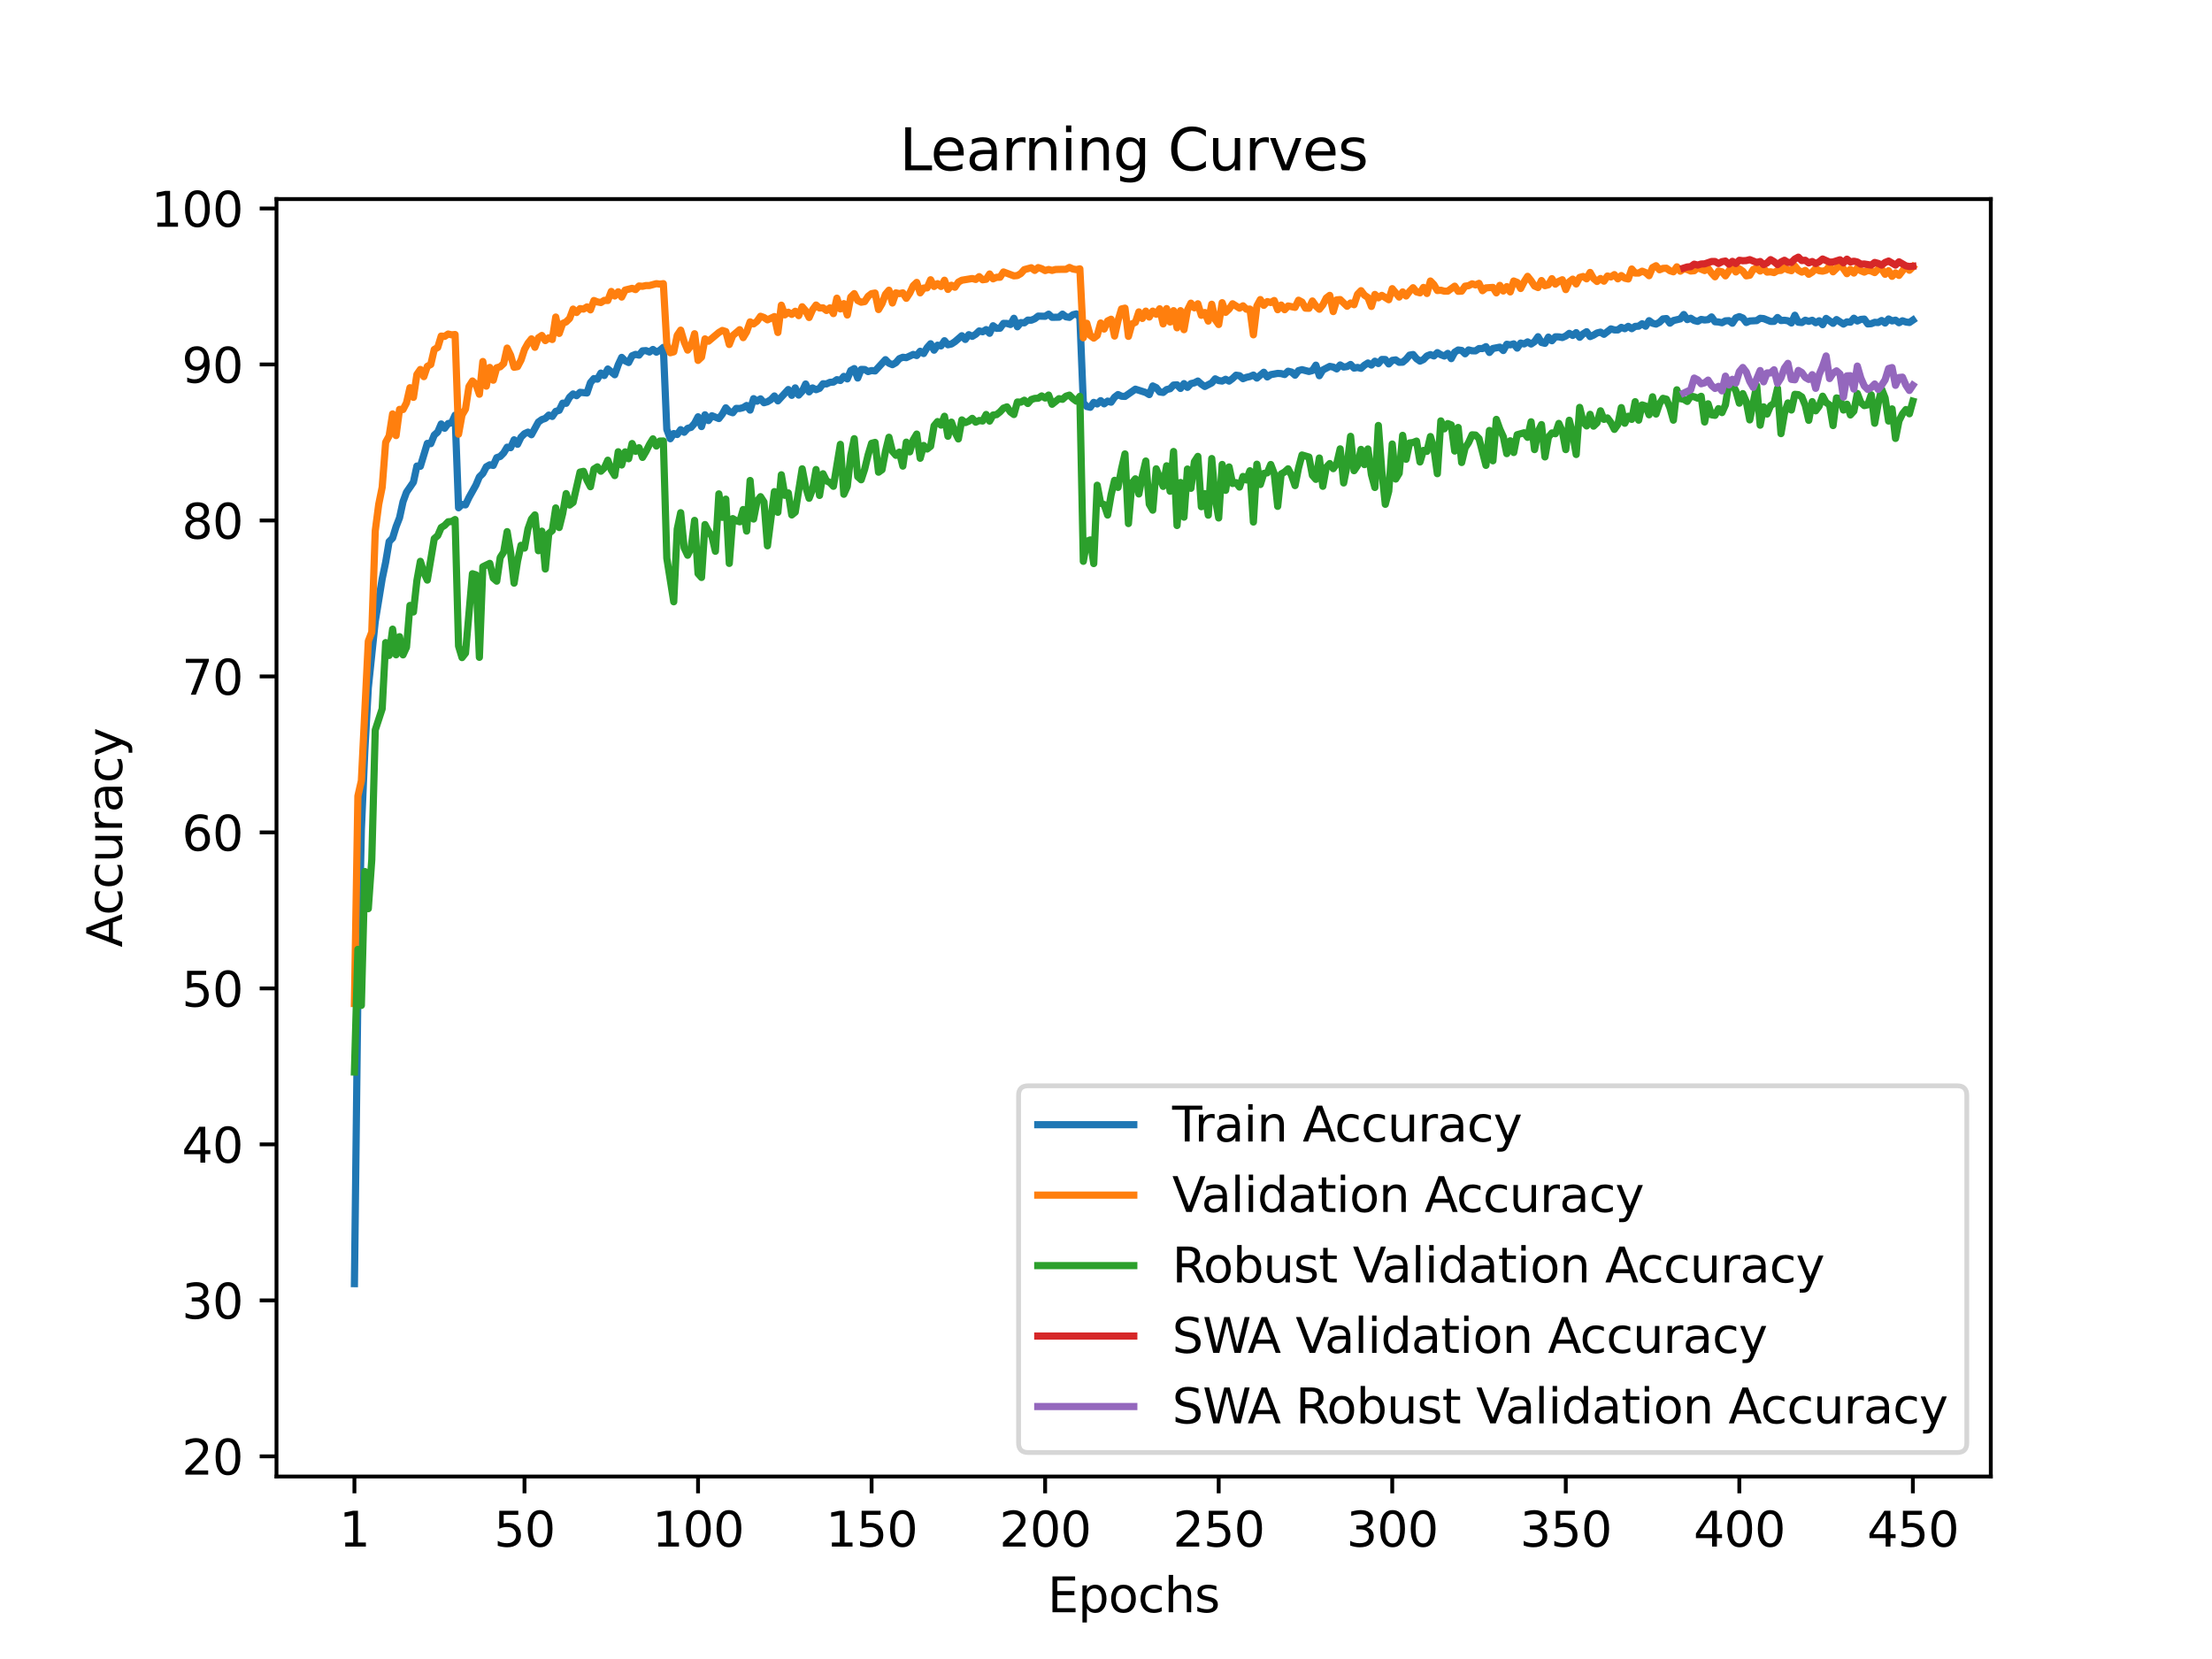 <?xml version="1.0" encoding="utf-8" standalone="no"?>
<!DOCTYPE svg PUBLIC "-//W3C//DTD SVG 1.1//EN"
  "http://www.w3.org/Graphics/SVG/1.1/DTD/svg11.dtd">
<svg xmlns:xlink="http://www.w3.org/1999/xlink" width="460.8pt" height="345.6pt" viewBox="0 0 460.8 345.6" xmlns="http://www.w3.org/2000/svg" version="1.1">
 <defs>
  <style type="text/css">*{stroke-linejoin: round; stroke-linecap: butt}</style>
 </defs>
 <g id="figure_1">
  <g id="patch_1">
   <path d="M 0 345.6 
L 460.8 345.6 
L 460.8 0 
L 0 0 
z
" style="fill: #ffffff"/>
  </g>
  <g id="axes_1">
   <g id="patch_2">
    <path d="M 57.6 307.584 
L 414.72 307.584 
L 414.72 41.472 
L 57.6 41.472 
z
" style="fill: #ffffff"/>
   </g>
   <g id="matplotlib.axis_1">
    <g id="xtick_1">
     <g id="line2d_1">
      <defs>
       <path id="mca24488247" d="M 0 0 
L 0 3.5 
" style="stroke: #000000; stroke-width: 0.8"/>
      </defs>
      <g>
       <use xlink:href="#mca24488247" x="73.833" y="307.584" style="stroke: #000000; stroke-width: 0.8"/>
      </g>
     </g>
     <g id="text_1">
      <!-- 1 -->
      <g transform="translate(70.651 322.182) scale(0.1 -0.1)">
       <defs>
        <path id="DejaVuSans-31" d="M 794 531 
L 1825 531 
L 1825 4091 
L 703 3866 
L 703 4441 
L 1819 4666 
L 2450 4666 
L 2450 531 
L 3481 531 
L 3481 0 
L 794 0 
L 794 531 
z
" transform="scale(0.016)"/>
       </defs>
       <use xlink:href="#DejaVuSans-31"/>
      </g>
     </g>
    </g>
    <g id="xtick_2">
     <g id="line2d_2">
      <g>
       <use xlink:href="#mca24488247" x="109.263" y="307.584" style="stroke: #000000; stroke-width: 0.8"/>
      </g>
     </g>
     <g id="text_2">
      <!-- 50 -->
      <g transform="translate(102.9 322.182) scale(0.1 -0.1)">
       <defs>
        <path id="DejaVuSans-35" d="M 691 4666 
L 3169 4666 
L 3169 4134 
L 1269 4134 
L 1269 2991 
Q 1406 3038 1543 3061 
Q 1681 3084 1819 3084 
Q 2600 3084 3056 2656 
Q 3513 2228 3513 1497 
Q 3513 744 3044 326 
Q 2575 -91 1722 -91 
Q 1428 -91 1123 -41 
Q 819 9 494 109 
L 494 744 
Q 775 591 1075 516 
Q 1375 441 1709 441 
Q 2250 441 2565 725 
Q 2881 1009 2881 1497 
Q 2881 1984 2565 2268 
Q 2250 2553 1709 2553 
Q 1456 2553 1204 2497 
Q 953 2441 691 2322 
L 691 4666 
z
" transform="scale(0.016)"/>
        <path id="DejaVuSans-30" d="M 2034 4250 
Q 1547 4250 1301 3770 
Q 1056 3291 1056 2328 
Q 1056 1369 1301 889 
Q 1547 409 2034 409 
Q 2525 409 2770 889 
Q 3016 1369 3016 2328 
Q 3016 3291 2770 3770 
Q 2525 4250 2034 4250 
z
M 2034 4750 
Q 2819 4750 3233 4129 
Q 3647 3509 3647 2328 
Q 3647 1150 3233 529 
Q 2819 -91 2034 -91 
Q 1250 -91 836 529 
Q 422 1150 422 2328 
Q 422 3509 836 4129 
Q 1250 4750 2034 4750 
z
" transform="scale(0.016)"/>
       </defs>
       <use xlink:href="#DejaVuSans-35"/>
       <use xlink:href="#DejaVuSans-30" x="63.623"/>
      </g>
     </g>
    </g>
    <g id="xtick_3">
     <g id="line2d_3">
      <g>
       <use xlink:href="#mca24488247" x="145.416" y="307.584" style="stroke: #000000; stroke-width: 0.8"/>
      </g>
     </g>
     <g id="text_3">
      <!-- 100 -->
      <g transform="translate(135.872 322.182) scale(0.1 -0.1)">
       <use xlink:href="#DejaVuSans-31"/>
       <use xlink:href="#DejaVuSans-30" x="63.623"/>
       <use xlink:href="#DejaVuSans-30" x="127.246"/>
      </g>
     </g>
    </g>
    <g id="xtick_4">
     <g id="line2d_4">
      <g>
       <use xlink:href="#mca24488247" x="181.569" y="307.584" style="stroke: #000000; stroke-width: 0.8"/>
      </g>
     </g>
     <g id="text_4">
      <!-- 150 -->
      <g transform="translate(172.025 322.182) scale(0.1 -0.1)">
       <use xlink:href="#DejaVuSans-31"/>
       <use xlink:href="#DejaVuSans-35" x="63.623"/>
       <use xlink:href="#DejaVuSans-30" x="127.246"/>
      </g>
     </g>
    </g>
    <g id="xtick_5">
     <g id="line2d_5">
      <g>
       <use xlink:href="#mca24488247" x="217.722" y="307.584" style="stroke: #000000; stroke-width: 0.8"/>
      </g>
     </g>
     <g id="text_5">
      <!-- 200 -->
      <g transform="translate(208.178 322.182) scale(0.1 -0.1)">
       <defs>
        <path id="DejaVuSans-32" d="M 1228 531 
L 3431 531 
L 3431 0 
L 469 0 
L 469 531 
Q 828 903 1448 1529 
Q 2069 2156 2228 2338 
Q 2531 2678 2651 2914 
Q 2772 3150 2772 3378 
Q 2772 3750 2511 3984 
Q 2250 4219 1831 4219 
Q 1534 4219 1204 4116 
Q 875 4013 500 3803 
L 500 4441 
Q 881 4594 1212 4672 
Q 1544 4750 1819 4750 
Q 2544 4750 2975 4387 
Q 3406 4025 3406 3419 
Q 3406 3131 3298 2873 
Q 3191 2616 2906 2266 
Q 2828 2175 2409 1742 
Q 1991 1309 1228 531 
z
" transform="scale(0.016)"/>
       </defs>
       <use xlink:href="#DejaVuSans-32"/>
       <use xlink:href="#DejaVuSans-30" x="63.623"/>
       <use xlink:href="#DejaVuSans-30" x="127.246"/>
      </g>
     </g>
    </g>
    <g id="xtick_6">
     <g id="line2d_6">
      <g>
       <use xlink:href="#mca24488247" x="253.875" y="307.584" style="stroke: #000000; stroke-width: 0.8"/>
      </g>
     </g>
     <g id="text_6">
      <!-- 250 -->
      <g transform="translate(244.331 322.182) scale(0.1 -0.1)">
       <use xlink:href="#DejaVuSans-32"/>
       <use xlink:href="#DejaVuSans-35" x="63.623"/>
       <use xlink:href="#DejaVuSans-30" x="127.246"/>
      </g>
     </g>
    </g>
    <g id="xtick_7">
     <g id="line2d_7">
      <g>
       <use xlink:href="#mca24488247" x="290.028" y="307.584" style="stroke: #000000; stroke-width: 0.8"/>
      </g>
     </g>
     <g id="text_7">
      <!-- 300 -->
      <g transform="translate(280.484 322.182) scale(0.1 -0.1)">
       <defs>
        <path id="DejaVuSans-33" d="M 2597 2516 
Q 3050 2419 3304 2112 
Q 3559 1806 3559 1356 
Q 3559 666 3084 287 
Q 2609 -91 1734 -91 
Q 1441 -91 1130 -33 
Q 819 25 488 141 
L 488 750 
Q 750 597 1062 519 
Q 1375 441 1716 441 
Q 2309 441 2620 675 
Q 2931 909 2931 1356 
Q 2931 1769 2642 2001 
Q 2353 2234 1838 2234 
L 1294 2234 
L 1294 2753 
L 1863 2753 
Q 2328 2753 2575 2939 
Q 2822 3125 2822 3475 
Q 2822 3834 2567 4026 
Q 2313 4219 1838 4219 
Q 1578 4219 1281 4162 
Q 984 4106 628 3988 
L 628 4550 
Q 988 4650 1302 4700 
Q 1616 4750 1894 4750 
Q 2613 4750 3031 4423 
Q 3450 4097 3450 3541 
Q 3450 3153 3228 2886 
Q 3006 2619 2597 2516 
z
" transform="scale(0.016)"/>
       </defs>
       <use xlink:href="#DejaVuSans-33"/>
       <use xlink:href="#DejaVuSans-30" x="63.623"/>
       <use xlink:href="#DejaVuSans-30" x="127.246"/>
      </g>
     </g>
    </g>
    <g id="xtick_8">
     <g id="line2d_8">
      <g>
       <use xlink:href="#mca24488247" x="326.181" y="307.584" style="stroke: #000000; stroke-width: 0.8"/>
      </g>
     </g>
     <g id="text_8">
      <!-- 350 -->
      <g transform="translate(316.637 322.182) scale(0.1 -0.1)">
       <use xlink:href="#DejaVuSans-33"/>
       <use xlink:href="#DejaVuSans-35" x="63.623"/>
       <use xlink:href="#DejaVuSans-30" x="127.246"/>
      </g>
     </g>
    </g>
    <g id="xtick_9">
     <g id="line2d_9">
      <g>
       <use xlink:href="#mca24488247" x="362.334" y="307.584" style="stroke: #000000; stroke-width: 0.8"/>
      </g>
     </g>
     <g id="text_9">
      <!-- 400 -->
      <g transform="translate(352.79 322.182) scale(0.1 -0.1)">
       <defs>
        <path id="DejaVuSans-34" d="M 2419 4116 
L 825 1625 
L 2419 1625 
L 2419 4116 
z
M 2253 4666 
L 3047 4666 
L 3047 1625 
L 3713 1625 
L 3713 1100 
L 3047 1100 
L 3047 0 
L 2419 0 
L 2419 1100 
L 313 1100 
L 313 1709 
L 2253 4666 
z
" transform="scale(0.016)"/>
       </defs>
       <use xlink:href="#DejaVuSans-34"/>
       <use xlink:href="#DejaVuSans-30" x="63.623"/>
       <use xlink:href="#DejaVuSans-30" x="127.246"/>
      </g>
     </g>
    </g>
    <g id="xtick_10">
     <g id="line2d_10">
      <g>
       <use xlink:href="#mca24488247" x="398.487" y="307.584" style="stroke: #000000; stroke-width: 0.8"/>
      </g>
     </g>
     <g id="text_10">
      <!-- 450 -->
      <g transform="translate(388.944 322.182) scale(0.1 -0.1)">
       <use xlink:href="#DejaVuSans-34"/>
       <use xlink:href="#DejaVuSans-35" x="63.623"/>
       <use xlink:href="#DejaVuSans-30" x="127.246"/>
      </g>
     </g>
    </g>
    <g id="text_11">
     <!-- Epochs -->
     <g transform="translate(218.244 335.861) scale(0.1 -0.1)">
      <defs>
       <path id="DejaVuSans-45" d="M 628 4666 
L 3578 4666 
L 3578 4134 
L 1259 4134 
L 1259 2753 
L 3481 2753 
L 3481 2222 
L 1259 2222 
L 1259 531 
L 3634 531 
L 3634 0 
L 628 0 
L 628 4666 
z
" transform="scale(0.016)"/>
       <path id="DejaVuSans-70" d="M 1159 525 
L 1159 -1331 
L 581 -1331 
L 581 3500 
L 1159 3500 
L 1159 2969 
Q 1341 3281 1617 3432 
Q 1894 3584 2278 3584 
Q 2916 3584 3314 3078 
Q 3713 2572 3713 1747 
Q 3713 922 3314 415 
Q 2916 -91 2278 -91 
Q 1894 -91 1617 61 
Q 1341 213 1159 525 
z
M 3116 1747 
Q 3116 2381 2855 2742 
Q 2594 3103 2138 3103 
Q 1681 3103 1420 2742 
Q 1159 2381 1159 1747 
Q 1159 1113 1420 752 
Q 1681 391 2138 391 
Q 2594 391 2855 752 
Q 3116 1113 3116 1747 
z
" transform="scale(0.016)"/>
       <path id="DejaVuSans-6f" d="M 1959 3097 
Q 1497 3097 1228 2736 
Q 959 2375 959 1747 
Q 959 1119 1226 758 
Q 1494 397 1959 397 
Q 2419 397 2687 759 
Q 2956 1122 2956 1747 
Q 2956 2369 2687 2733 
Q 2419 3097 1959 3097 
z
M 1959 3584 
Q 2709 3584 3137 3096 
Q 3566 2609 3566 1747 
Q 3566 888 3137 398 
Q 2709 -91 1959 -91 
Q 1206 -91 779 398 
Q 353 888 353 1747 
Q 353 2609 779 3096 
Q 1206 3584 1959 3584 
z
" transform="scale(0.016)"/>
       <path id="DejaVuSans-63" d="M 3122 3366 
L 3122 2828 
Q 2878 2963 2633 3030 
Q 2388 3097 2138 3097 
Q 1578 3097 1268 2742 
Q 959 2388 959 1747 
Q 959 1106 1268 751 
Q 1578 397 2138 397 
Q 2388 397 2633 464 
Q 2878 531 3122 666 
L 3122 134 
Q 2881 22 2623 -34 
Q 2366 -91 2075 -91 
Q 1284 -91 818 406 
Q 353 903 353 1747 
Q 353 2603 823 3093 
Q 1294 3584 2113 3584 
Q 2378 3584 2631 3529 
Q 2884 3475 3122 3366 
z
" transform="scale(0.016)"/>
       <path id="DejaVuSans-68" d="M 3513 2113 
L 3513 0 
L 2938 0 
L 2938 2094 
Q 2938 2591 2744 2837 
Q 2550 3084 2163 3084 
Q 1697 3084 1428 2787 
Q 1159 2491 1159 1978 
L 1159 0 
L 581 0 
L 581 4863 
L 1159 4863 
L 1159 2956 
Q 1366 3272 1645 3428 
Q 1925 3584 2291 3584 
Q 2894 3584 3203 3211 
Q 3513 2838 3513 2113 
z
" transform="scale(0.016)"/>
       <path id="DejaVuSans-73" d="M 2834 3397 
L 2834 2853 
Q 2591 2978 2328 3040 
Q 2066 3103 1784 3103 
Q 1356 3103 1142 2972 
Q 928 2841 928 2578 
Q 928 2378 1081 2264 
Q 1234 2150 1697 2047 
L 1894 2003 
Q 2506 1872 2764 1633 
Q 3022 1394 3022 966 
Q 3022 478 2636 193 
Q 2250 -91 1575 -91 
Q 1294 -91 989 -36 
Q 684 19 347 128 
L 347 722 
Q 666 556 975 473 
Q 1284 391 1588 391 
Q 1994 391 2212 530 
Q 2431 669 2431 922 
Q 2431 1156 2273 1281 
Q 2116 1406 1581 1522 
L 1381 1569 
Q 847 1681 609 1914 
Q 372 2147 372 2553 
Q 372 3047 722 3315 
Q 1072 3584 1716 3584 
Q 2034 3584 2315 3537 
Q 2597 3491 2834 3397 
z
" transform="scale(0.016)"/>
      </defs>
      <use xlink:href="#DejaVuSans-45"/>
      <use xlink:href="#DejaVuSans-70" x="63.184"/>
      <use xlink:href="#DejaVuSans-6f" x="126.66"/>
      <use xlink:href="#DejaVuSans-63" x="187.842"/>
      <use xlink:href="#DejaVuSans-68" x="242.822"/>
      <use xlink:href="#DejaVuSans-73" x="306.201"/>
     </g>
    </g>
   </g>
   <g id="matplotlib.axis_2">
    <g id="ytick_1">
     <g id="line2d_11">
      <defs>
       <path id="mfeedcc943d" d="M 0 0 
L -3.5 0 
" style="stroke: #000000; stroke-width: 0.8"/>
      </defs>
      <g>
       <use xlink:href="#mfeedcc943d" x="57.6" y="303.384" style="stroke: #000000; stroke-width: 0.8"/>
      </g>
     </g>
     <g id="text_12">
      <!-- 20 -->
      <g transform="translate(37.875 307.183) scale(0.1 -0.1)">
       <use xlink:href="#DejaVuSans-32"/>
       <use xlink:href="#DejaVuSans-30" x="63.623"/>
      </g>
     </g>
    </g>
    <g id="ytick_2">
     <g id="line2d_12">
      <g>
       <use xlink:href="#mfeedcc943d" x="57.6" y="270.89" style="stroke: #000000; stroke-width: 0.8"/>
      </g>
     </g>
     <g id="text_13">
      <!-- 30 -->
      <g transform="translate(37.875 274.689) scale(0.1 -0.1)">
       <use xlink:href="#DejaVuSans-33"/>
       <use xlink:href="#DejaVuSans-30" x="63.623"/>
      </g>
     </g>
    </g>
    <g id="ytick_3">
     <g id="line2d_13">
      <g>
       <use xlink:href="#mfeedcc943d" x="57.6" y="238.396" style="stroke: #000000; stroke-width: 0.8"/>
      </g>
     </g>
     <g id="text_14">
      <!-- 40 -->
      <g transform="translate(37.875 242.195) scale(0.1 -0.1)">
       <use xlink:href="#DejaVuSans-34"/>
       <use xlink:href="#DejaVuSans-30" x="63.623"/>
      </g>
     </g>
    </g>
    <g id="ytick_4">
     <g id="line2d_14">
      <g>
       <use xlink:href="#mfeedcc943d" x="57.6" y="205.901" style="stroke: #000000; stroke-width: 0.8"/>
      </g>
     </g>
     <g id="text_15">
      <!-- 50 -->
      <g transform="translate(37.875 209.7) scale(0.1 -0.1)">
       <use xlink:href="#DejaVuSans-35"/>
       <use xlink:href="#DejaVuSans-30" x="63.623"/>
      </g>
     </g>
    </g>
    <g id="ytick_5">
     <g id="line2d_15">
      <g>
       <use xlink:href="#mfeedcc943d" x="57.6" y="173.407" style="stroke: #000000; stroke-width: 0.8"/>
      </g>
     </g>
     <g id="text_16">
      <!-- 60 -->
      <g transform="translate(37.875 177.206) scale(0.1 -0.1)">
       <defs>
        <path id="DejaVuSans-36" d="M 2113 2584 
Q 1688 2584 1439 2293 
Q 1191 2003 1191 1497 
Q 1191 994 1439 701 
Q 1688 409 2113 409 
Q 2538 409 2786 701 
Q 3034 994 3034 1497 
Q 3034 2003 2786 2293 
Q 2538 2584 2113 2584 
z
M 3366 4563 
L 3366 3988 
Q 3128 4100 2886 4159 
Q 2644 4219 2406 4219 
Q 1781 4219 1451 3797 
Q 1122 3375 1075 2522 
Q 1259 2794 1537 2939 
Q 1816 3084 2150 3084 
Q 2853 3084 3261 2657 
Q 3669 2231 3669 1497 
Q 3669 778 3244 343 
Q 2819 -91 2113 -91 
Q 1303 -91 875 529 
Q 447 1150 447 2328 
Q 447 3434 972 4092 
Q 1497 4750 2381 4750 
Q 2619 4750 2861 4703 
Q 3103 4656 3366 4563 
z
" transform="scale(0.016)"/>
       </defs>
       <use xlink:href="#DejaVuSans-36"/>
       <use xlink:href="#DejaVuSans-30" x="63.623"/>
      </g>
     </g>
    </g>
    <g id="ytick_6">
     <g id="line2d_16">
      <g>
       <use xlink:href="#mfeedcc943d" x="57.6" y="140.913" style="stroke: #000000; stroke-width: 0.8"/>
      </g>
     </g>
     <g id="text_17">
      <!-- 70 -->
      <g transform="translate(37.875 144.712) scale(0.1 -0.1)">
       <defs>
        <path id="DejaVuSans-37" d="M 525 4666 
L 3525 4666 
L 3525 4397 
L 1831 0 
L 1172 0 
L 2766 4134 
L 525 4134 
L 525 4666 
z
" transform="scale(0.016)"/>
       </defs>
       <use xlink:href="#DejaVuSans-37"/>
       <use xlink:href="#DejaVuSans-30" x="63.623"/>
      </g>
     </g>
    </g>
    <g id="ytick_7">
     <g id="line2d_17">
      <g>
       <use xlink:href="#mfeedcc943d" x="57.6" y="108.418" style="stroke: #000000; stroke-width: 0.8"/>
      </g>
     </g>
     <g id="text_18">
      <!-- 80 -->
      <g transform="translate(37.875 112.218) scale(0.1 -0.1)">
       <defs>
        <path id="DejaVuSans-38" d="M 2034 2216 
Q 1584 2216 1326 1975 
Q 1069 1734 1069 1313 
Q 1069 891 1326 650 
Q 1584 409 2034 409 
Q 2484 409 2743 651 
Q 3003 894 3003 1313 
Q 3003 1734 2745 1975 
Q 2488 2216 2034 2216 
z
M 1403 2484 
Q 997 2584 770 2862 
Q 544 3141 544 3541 
Q 544 4100 942 4425 
Q 1341 4750 2034 4750 
Q 2731 4750 3128 4425 
Q 3525 4100 3525 3541 
Q 3525 3141 3298 2862 
Q 3072 2584 2669 2484 
Q 3125 2378 3379 2068 
Q 3634 1759 3634 1313 
Q 3634 634 3220 271 
Q 2806 -91 2034 -91 
Q 1263 -91 848 271 
Q 434 634 434 1313 
Q 434 1759 690 2068 
Q 947 2378 1403 2484 
z
M 1172 3481 
Q 1172 3119 1398 2916 
Q 1625 2713 2034 2713 
Q 2441 2713 2670 2916 
Q 2900 3119 2900 3481 
Q 2900 3844 2670 4047 
Q 2441 4250 2034 4250 
Q 1625 4250 1398 4047 
Q 1172 3844 1172 3481 
z
" transform="scale(0.016)"/>
       </defs>
       <use xlink:href="#DejaVuSans-38"/>
       <use xlink:href="#DejaVuSans-30" x="63.623"/>
      </g>
     </g>
    </g>
    <g id="ytick_8">
     <g id="line2d_18">
      <g>
       <use xlink:href="#mfeedcc943d" x="57.6" y="75.924" style="stroke: #000000; stroke-width: 0.8"/>
      </g>
     </g>
     <g id="text_19">
      <!-- 90 -->
      <g transform="translate(37.875 79.723) scale(0.1 -0.1)">
       <defs>
        <path id="DejaVuSans-39" d="M 703 97 
L 703 672 
Q 941 559 1184 500 
Q 1428 441 1663 441 
Q 2288 441 2617 861 
Q 2947 1281 2994 2138 
Q 2813 1869 2534 1725 
Q 2256 1581 1919 1581 
Q 1219 1581 811 2004 
Q 403 2428 403 3163 
Q 403 3881 828 4315 
Q 1253 4750 1959 4750 
Q 2769 4750 3195 4129 
Q 3622 3509 3622 2328 
Q 3622 1225 3098 567 
Q 2575 -91 1691 -91 
Q 1453 -91 1209 -44 
Q 966 3 703 97 
z
M 1959 2075 
Q 2384 2075 2632 2365 
Q 2881 2656 2881 3163 
Q 2881 3666 2632 3958 
Q 2384 4250 1959 4250 
Q 1534 4250 1286 3958 
Q 1038 3666 1038 3163 
Q 1038 2656 1286 2365 
Q 1534 2075 1959 2075 
z
" transform="scale(0.016)"/>
       </defs>
       <use xlink:href="#DejaVuSans-39"/>
       <use xlink:href="#DejaVuSans-30" x="63.623"/>
      </g>
     </g>
    </g>
    <g id="ytick_9">
     <g id="line2d_19">
      <g>
       <use xlink:href="#mfeedcc943d" x="57.6" y="43.43" style="stroke: #000000; stroke-width: 0.8"/>
      </g>
     </g>
     <g id="text_20">
      <!-- 100 -->
      <g transform="translate(31.512 47.229) scale(0.1 -0.1)">
       <use xlink:href="#DejaVuSans-31"/>
       <use xlink:href="#DejaVuSans-30" x="63.623"/>
       <use xlink:href="#DejaVuSans-30" x="127.246"/>
      </g>
     </g>
    </g>
    <g id="text_21">
     <!-- Accuracy -->
     <g transform="translate(25.433 197.356) rotate(-90) scale(0.1 -0.1)">
      <defs>
       <path id="DejaVuSans-41" d="M 2188 4044 
L 1331 1722 
L 3047 1722 
L 2188 4044 
z
M 1831 4666 
L 2547 4666 
L 4325 0 
L 3669 0 
L 3244 1197 
L 1141 1197 
L 716 0 
L 50 0 
L 1831 4666 
z
" transform="scale(0.016)"/>
       <path id="DejaVuSans-75" d="M 544 1381 
L 544 3500 
L 1119 3500 
L 1119 1403 
Q 1119 906 1312 657 
Q 1506 409 1894 409 
Q 2359 409 2629 706 
Q 2900 1003 2900 1516 
L 2900 3500 
L 3475 3500 
L 3475 0 
L 2900 0 
L 2900 538 
Q 2691 219 2414 64 
Q 2138 -91 1772 -91 
Q 1169 -91 856 284 
Q 544 659 544 1381 
z
M 1991 3584 
L 1991 3584 
z
" transform="scale(0.016)"/>
       <path id="DejaVuSans-72" d="M 2631 2963 
Q 2534 3019 2420 3045 
Q 2306 3072 2169 3072 
Q 1681 3072 1420 2755 
Q 1159 2438 1159 1844 
L 1159 0 
L 581 0 
L 581 3500 
L 1159 3500 
L 1159 2956 
Q 1341 3275 1631 3429 
Q 1922 3584 2338 3584 
Q 2397 3584 2469 3576 
Q 2541 3569 2628 3553 
L 2631 2963 
z
" transform="scale(0.016)"/>
       <path id="DejaVuSans-61" d="M 2194 1759 
Q 1497 1759 1228 1600 
Q 959 1441 959 1056 
Q 959 750 1161 570 
Q 1363 391 1709 391 
Q 2188 391 2477 730 
Q 2766 1069 2766 1631 
L 2766 1759 
L 2194 1759 
z
M 3341 1997 
L 3341 0 
L 2766 0 
L 2766 531 
Q 2569 213 2275 61 
Q 1981 -91 1556 -91 
Q 1019 -91 701 211 
Q 384 513 384 1019 
Q 384 1609 779 1909 
Q 1175 2209 1959 2209 
L 2766 2209 
L 2766 2266 
Q 2766 2663 2505 2880 
Q 2244 3097 1772 3097 
Q 1472 3097 1187 3025 
Q 903 2953 641 2809 
L 641 3341 
Q 956 3463 1253 3523 
Q 1550 3584 1831 3584 
Q 2591 3584 2966 3190 
Q 3341 2797 3341 1997 
z
" transform="scale(0.016)"/>
       <path id="DejaVuSans-79" d="M 2059 -325 
Q 1816 -950 1584 -1140 
Q 1353 -1331 966 -1331 
L 506 -1331 
L 506 -850 
L 844 -850 
Q 1081 -850 1212 -737 
Q 1344 -625 1503 -206 
L 1606 56 
L 191 3500 
L 800 3500 
L 1894 763 
L 2988 3500 
L 3597 3500 
L 2059 -325 
z
" transform="scale(0.016)"/>
      </defs>
      <use xlink:href="#DejaVuSans-41"/>
      <use xlink:href="#DejaVuSans-63" x="66.658"/>
      <use xlink:href="#DejaVuSans-63" x="121.639"/>
      <use xlink:href="#DejaVuSans-75" x="176.619"/>
      <use xlink:href="#DejaVuSans-72" x="239.998"/>
      <use xlink:href="#DejaVuSans-61" x="281.111"/>
      <use xlink:href="#DejaVuSans-63" x="342.391"/>
      <use xlink:href="#DejaVuSans-79" x="397.371"/>
     </g>
    </g>
   </g>
   <g id="line2d_20">
    <path d="M 73.833 267.406 
L 74.556 206.493 
L 75.279 172.842 
L 76.002 156.347 
L 76.725 143.291 
L 78.171 129.455 
L 79.617 120.578 
L 80.34 117.12 
L 81.063 112.825 
L 81.786 112.084 
L 82.509 109.725 
L 83.233 107.859 
L 83.956 104.526 
L 84.679 102.543 
L 86.125 100.438 
L 86.848 97.084 
L 87.571 97.136 
L 89.017 92.366 
L 89.74 92.425 
L 90.463 90.637 
L 91.186 90.001 
L 91.909 88.317 
L 92.632 89.214 
L 93.355 88.233 
L 94.078 88.083 
L 94.802 86.485 
L 95.525 105.78 
L 96.248 105.078 
L 96.971 105.175 
L 97.694 103.642 
L 99.14 101.055 
L 99.863 99.339 
L 100.586 98.631 
L 101.309 97.24 
L 102.032 96.824 
L 102.755 96.954 
L 103.478 95.336 
L 104.201 95.089 
L 104.924 94.355 
L 105.647 93.153 
L 106.37 93.263 
L 107.094 91.619 
L 107.817 92.555 
L 108.54 91.066 
L 109.263 90.345 
L 109.986 90.02 
L 110.709 90.56 
L 112.155 87.921 
L 112.878 87.408 
L 113.601 87.161 
L 114.324 86.472 
L 115.047 86.751 
L 115.77 85.698 
L 116.493 85.477 
L 117.216 83.983 
L 117.939 84.015 
L 118.663 82.741 
L 119.386 82.065 
L 120.109 82.429 
L 120.832 81.728 
L 122.278 81.864 
L 123.001 79.713 
L 123.724 78.862 
L 124.447 78.985 
L 125.17 77.718 
L 125.893 78.225 
L 126.616 76.873 
L 128.062 78.069 
L 128.785 75.996 
L 129.508 74.449 
L 130.232 75.17 
L 130.955 75.521 
L 131.678 74.117 
L 132.401 73.818 
L 133.124 73.981 
L 133.847 73.091 
L 134.57 73.039 
L 135.293 73.338 
L 136.016 72.798 
L 136.739 73.364 
L 137.462 72.974 
L 138.185 72.369 
L 138.908 89.448 
L 139.631 91.398 
L 140.354 90.319 
L 141.077 90.514 
L 141.8 89.507 
L 142.524 90.046 
L 143.247 89.24 
L 143.97 89.026 
L 144.693 88.187 
L 145.416 86.823 
L 146.139 88.863 
L 146.862 86.407 
L 147.585 87.609 
L 148.308 86.608 
L 149.754 87.193 
L 150.477 86.257 
L 151.2 84.957 
L 151.923 85.737 
L 152.646 85.984 
L 153.369 85.074 
L 154.093 85.1 
L 154.816 84.918 
L 155.539 84.47 
L 156.262 85.432 
L 156.985 83.047 
L 157.708 83.573 
L 158.431 83.092 
L 159.154 83.898 
L 159.877 83.69 
L 160.6 83.248 
L 161.323 82.488 
L 162.046 83.508 
L 164.215 81.143 
L 164.938 82.358 
L 165.662 80.805 
L 166.385 82.306 
L 167.108 81.526 
L 167.831 79.992 
L 168.554 81.637 
L 169.277 80.818 
L 170 81.182 
L 170.723 80.902 
L 171.446 79.947 
L 172.169 79.979 
L 172.892 79.641 
L 173.615 79.596 
L 174.338 79.089 
L 175.061 79.264 
L 175.784 78.407 
L 176.507 78.933 
L 177.231 77.185 
L 177.954 76.788 
L 178.677 78.751 
L 179.4 76.957 
L 180.123 76.97 
L 180.846 77.406 
L 181.569 77.191 
L 182.292 77.276 
L 184.461 74.923 
L 185.184 75.664 
L 185.907 75.97 
L 186.63 75.56 
L 187.353 74.722 
L 188.076 74.423 
L 188.799 74.507 
L 190.246 73.831 
L 190.969 74.065 
L 191.692 73.175 
L 192.415 73.643 
L 193.138 72.415 
L 193.861 71.609 
L 194.584 72.948 
L 195.307 71.908 
L 196.03 72.057 
L 196.753 70.978 
L 197.476 71.823 
L 198.199 71.661 
L 198.922 71.186 
L 200.368 69.939 
L 201.092 70.712 
L 201.815 69.718 
L 202.538 70.069 
L 203.261 69.633 
L 203.984 68.944 
L 204.707 69.113 
L 205.43 68.665 
L 206.153 69.432 
L 206.876 67.859 
L 207.599 68.398 
L 208.322 68.372 
L 209.045 67.365 
L 209.768 67.378 
L 210.491 67.599 
L 211.214 66.306 
L 211.937 68.073 
L 212.661 67.196 
L 213.384 67.255 
L 214.107 66.683 
L 214.83 66.709 
L 215.553 66.41 
L 216.276 65.851 
L 217.722 65.89 
L 218.445 65.448 
L 219.168 66.104 
L 220.614 66.072 
L 221.337 65.441 
L 222.06 65.994 
L 222.783 66.111 
L 223.506 65.558 
L 224.229 65.396 
L 224.953 66.091 
L 225.676 83.924 
L 226.399 84.678 
L 227.122 84.847 
L 227.845 83.827 
L 228.568 84.152 
L 229.291 83.463 
L 230.014 84.126 
L 230.737 83.56 
L 231.46 83.788 
L 232.183 82.748 
L 232.906 82.195 
L 233.629 82.54 
L 234.352 82.585 
L 236.522 81.071 
L 238.691 81.767 
L 239.414 82.202 
L 240.137 80.402 
L 240.86 80.746 
L 241.583 81.65 
L 242.306 81.754 
L 243.029 81.156 
L 243.752 80.98 
L 244.475 80.213 
L 245.198 80.168 
L 245.921 80.922 
L 246.644 79.914 
L 247.367 80.694 
L 248.091 79.914 
L 248.814 79.752 
L 249.537 79.381 
L 250.26 80.025 
L 250.983 80.512 
L 252.429 79.765 
L 253.152 78.92 
L 253.875 79.284 
L 254.598 79.381 
L 255.321 79.011 
L 256.044 79.394 
L 256.767 78.849 
L 257.49 78.16 
L 258.213 78.264 
L 258.936 78.888 
L 259.659 78.602 
L 260.383 78.446 
L 261.106 78.134 
L 261.829 78.758 
L 263.275 77.549 
L 263.998 78.524 
L 264.721 78.043 
L 266.167 77.783 
L 266.89 77.828 
L 267.613 78.023 
L 268.336 77.334 
L 269.059 77.51 
L 269.782 78.16 
L 270.505 77.204 
L 271.228 77.009 
L 272.675 77.386 
L 273.398 77.191 
L 274.121 76.067 
L 274.844 78.27 
L 275.567 77.074 
L 277.013 76.327 
L 277.736 76.463 
L 278.459 76.847 
L 279.182 76.028 
L 279.905 76.463 
L 280.628 76.366 
L 281.351 75.924 
L 282.074 76.684 
L 282.797 76.541 
L 283.521 76.73 
L 284.244 76.074 
L 284.967 75.619 
L 285.69 76.048 
L 286.413 75.248 
L 287.136 75.729 
L 287.859 74.884 
L 288.582 74.891 
L 289.305 75.814 
L 290.028 75.073 
L 290.751 74.969 
L 291.474 75.476 
L 292.197 75.45 
L 292.92 74.845 
L 293.643 73.981 
L 294.366 73.851 
L 295.089 74.728 
L 295.813 75.229 
L 296.536 74.897 
L 297.259 74.15 
L 297.982 73.87 
L 298.705 74.15 
L 299.428 73.461 
L 300.151 73.89 
L 300.874 74.169 
L 301.597 73.617 
L 302.32 74.709 
L 303.043 73.364 
L 303.766 72.909 
L 304.489 73.006 
L 305.212 73.701 
L 305.935 72.896 
L 306.658 73.078 
L 307.382 73.091 
L 308.105 72.61 
L 308.828 72.616 
L 309.551 72.213 
L 310.274 73.422 
L 310.997 72.597 
L 312.443 72.317 
L 313.166 73.019 
L 313.889 71.719 
L 314.612 71.843 
L 315.335 71.641 
L 316.058 72.519 
L 316.781 71.466 
L 317.504 71.648 
L 318.227 71.219 
L 318.951 71.667 
L 319.674 71.18 
L 320.397 70.14 
L 321.12 71.342 
L 321.843 71.524 
L 322.566 70.225 
L 323.289 70.985 
L 324.012 70.166 
L 324.735 70.173 
L 325.458 70.316 
L 326.181 69.997 
L 326.904 69.445 
L 327.627 69.88 
L 328.35 69.295 
L 329.073 70.264 
L 329.796 69.549 
L 330.52 69.1 
L 331.243 70.114 
L 331.966 69.809 
L 332.689 69.367 
L 333.412 69.191 
L 334.135 69.64 
L 335.581 68.515 
L 336.304 68.723 
L 337.027 68.73 
L 337.75 68.197 
L 338.473 68.476 
L 339.196 67.982 
L 339.919 68.47 
L 340.642 67.989 
L 341.365 67.95 
L 342.088 67.437 
L 342.812 67.956 
L 343.535 66.806 
L 344.258 67.339 
L 344.981 67.515 
L 345.704 67.138 
L 346.427 66.436 
L 347.15 66.358 
L 347.873 67.32 
L 348.596 66.774 
L 350.042 66.436 
L 350.765 65.519 
L 351.488 66.579 
L 352.211 66.293 
L 352.934 66.767 
L 353.657 66.949 
L 354.381 66.54 
L 355.104 66.657 
L 355.827 66.592 
L 356.55 66.02 
L 357.273 67.027 
L 357.996 67.073 
L 358.719 67.235 
L 359.442 66.839 
L 360.165 66.8 
L 360.888 67.333 
L 361.611 66.221 
L 362.334 65.955 
L 363.057 66.247 
L 363.78 67.183 
L 364.503 66.865 
L 365.95 66.793 
L 366.673 66.306 
L 367.396 66.371 
L 368.842 66.956 
L 369.565 66.949 
L 370.288 66.143 
L 371.011 66.774 
L 371.734 66.715 
L 372.457 66.819 
L 373.18 67.281 
L 373.903 65.669 
L 374.626 67.125 
L 375.349 67.196 
L 376.072 66.709 
L 376.795 66.943 
L 377.518 66.715 
L 378.242 67.229 
L 378.965 66.819 
L 379.688 67.632 
L 380.411 66.332 
L 381.857 67.359 
L 382.58 66.572 
L 384.026 67.508 
L 384.749 67.047 
L 385.472 67.125 
L 386.195 66.293 
L 386.918 66.871 
L 387.641 66.54 
L 388.364 66.475 
L 389.087 67.476 
L 389.811 67.43 
L 390.534 67.144 
L 391.257 67.196 
L 391.98 66.767 
L 392.703 67.294 
L 393.426 66.449 
L 394.149 66.852 
L 394.872 66.696 
L 395.595 67.235 
L 396.318 66.826 
L 397.041 67.079 
L 397.764 67.183 
L 398.487 66.689 
L 398.487 66.689 
" clip-path="url(#p858c19db43)" style="fill: none; stroke: #1f77b4; stroke-width: 1.5; stroke-linecap: square"/>
   </g>
   <g id="line2d_21">
    <path d="M 73.833 209.053 
L 74.556 165.836 
L 75.279 162.651 
L 76.725 133.569 
L 77.448 131.684 
L 78.171 110.595 
L 78.894 105.071 
L 79.617 101.497 
L 80.34 92.139 
L 81.063 90.806 
L 81.786 86.225 
L 82.509 90.741 
L 83.233 85.282 
L 83.956 85.315 
L 84.679 83.918 
L 85.402 80.766 
L 86.125 82.78 
L 86.848 78.004 
L 87.571 76.964 
L 88.294 78.459 
L 89.017 76.314 
L 89.74 75.924 
L 90.463 72.805 
L 91.186 72.382 
L 91.909 70.01 
L 92.632 70.075 
L 93.355 69.588 
L 94.078 69.75 
L 94.802 69.685 
L 95.525 90.449 
L 96.248 86.452 
L 96.971 85.217 
L 97.694 80.506 
L 98.417 79.368 
L 99.14 80.051 
L 99.863 82.13 
L 100.586 75.307 
L 101.309 80.441 
L 102.032 76.541 
L 102.755 79.206 
L 103.478 76.606 
L 104.201 76.411 
L 104.924 75.729 
L 105.647 72.512 
L 106.37 74.007 
L 107.094 76.509 
L 107.817 76.379 
L 108.54 75.014 
L 109.263 72.805 
L 109.986 71.505 
L 110.709 70.595 
L 111.432 72.35 
L 112.155 70.368 
L 112.878 69.88 
L 113.601 70.952 
L 114.324 70.368 
L 115.047 70.725 
L 115.77 66.046 
L 116.493 69.458 
L 117.216 67.378 
L 117.939 67.053 
L 118.663 66.338 
L 119.386 64.389 
L 120.109 65.103 
L 120.832 64.291 
L 121.555 64.389 
L 122.278 63.934 
L 123.001 64.551 
L 123.724 62.601 
L 124.447 62.894 
L 125.17 63.024 
L 125.893 62.569 
L 126.616 62.601 
L 127.339 60.717 
L 128.062 61.659 
L 128.785 60.782 
L 129.508 61.887 
L 130.232 60.424 
L 131.678 60.067 
L 132.401 60.327 
L 133.124 59.579 
L 133.847 59.644 
L 134.57 59.482 
L 135.293 59.482 
L 136.739 59.092 
L 137.462 59.19 
L 138.185 59.092 
L 138.908 71.7 
L 139.631 73.487 
L 140.354 73.292 
L 141.077 69.848 
L 141.8 68.775 
L 142.524 71.212 
L 143.247 72.935 
L 143.97 71.992 
L 144.693 69.523 
L 145.416 75.079 
L 146.139 74.397 
L 146.862 70.595 
L 147.585 71.082 
L 149.754 69.263 
L 150.477 68.84 
L 151.2 69.068 
L 151.923 71.765 
L 152.646 69.913 
L 154.093 68.678 
L 154.816 70.335 
L 155.539 69.133 
L 156.262 67.053 
L 156.985 67.476 
L 157.708 66.923 
L 158.431 65.883 
L 159.154 66.143 
L 159.877 66.631 
L 161.323 65.948 
L 162.046 69.263 
L 162.769 63.576 
L 163.492 65.591 
L 164.215 65.038 
L 164.938 65.493 
L 165.662 64.844 
L 166.385 65.753 
L 167.108 63.901 
L 167.831 64.746 
L 168.554 66.143 
L 169.277 64.519 
L 170 63.544 
L 170.723 64.161 
L 171.446 64.129 
L 172.169 64.681 
L 172.892 64.129 
L 173.615 65.331 
L 174.338 62.114 
L 175.061 64.356 
L 175.784 63.251 
L 176.507 65.623 
L 177.231 61.887 
L 177.954 61.172 
L 178.677 62.601 
L 179.4 62.959 
L 180.123 62.829 
L 180.846 61.724 
L 181.569 61.172 
L 182.292 61.042 
L 183.015 64.486 
L 183.738 63.251 
L 184.461 61.302 
L 185.184 60.457 
L 185.907 63.121 
L 186.63 61.009 
L 187.353 61.172 
L 188.076 61.009 
L 188.799 62.146 
L 189.523 61.042 
L 190.246 59.514 
L 190.969 58.832 
L 191.692 61.009 
L 192.415 60.002 
L 193.138 59.969 
L 193.861 58.28 
L 194.584 59.677 
L 195.307 59.092 
L 196.03 59.677 
L 196.753 58.377 
L 197.476 60.294 
L 198.199 59.417 
L 198.922 59.839 
L 199.645 58.767 
L 200.368 58.377 
L 202.538 58.02 
L 203.261 58.215 
L 203.984 57.63 
L 204.707 58.28 
L 205.43 58.182 
L 206.153 57.077 
L 206.876 58.085 
L 207.599 57.76 
L 208.322 57.76 
L 209.045 56.655 
L 211.214 57.467 
L 211.937 57.402 
L 212.661 56.98 
L 213.384 56.168 
L 214.83 55.778 
L 215.553 56.33 
L 216.276 55.745 
L 216.999 55.973 
L 217.722 56.363 
L 218.445 56.135 
L 219.168 56.33 
L 219.891 56.135 
L 221.337 56.103 
L 222.06 56.103 
L 222.783 55.713 
L 223.506 56.038 
L 224.229 56.168 
L 224.953 56.005 
L 225.676 70.368 
L 226.399 67.346 
L 227.122 69.88 
L 227.845 70.433 
L 228.568 69.88 
L 229.291 67.281 
L 230.014 68.548 
L 230.737 66.858 
L 231.46 66.501 
L 232.183 70.01 
L 232.906 66.793 
L 233.629 64.356 
L 234.352 64.194 
L 235.075 70.075 
L 235.798 67.476 
L 236.522 67.151 
L 237.245 64.973 
L 237.968 66.338 
L 238.691 64.811 
L 239.414 66.046 
L 240.137 64.811 
L 240.86 65.461 
L 241.583 64.324 
L 242.306 67.476 
L 243.029 64.291 
L 243.752 67.086 
L 244.475 64.714 
L 245.198 68.288 
L 245.921 64.714 
L 246.644 68.678 
L 247.367 64.616 
L 248.091 63.154 
L 248.814 64.129 
L 249.537 63.284 
L 250.26 65.688 
L 250.983 65.103 
L 251.706 66.891 
L 252.429 63.381 
L 253.152 66.566 
L 253.875 67.606 
L 254.598 63.056 
L 255.321 65.071 
L 256.044 64.389 
L 256.767 63.284 
L 258.213 64.194 
L 258.936 63.706 
L 259.659 64.421 
L 260.383 64.389 
L 261.106 69.75 
L 261.829 63.739 
L 262.552 62.406 
L 263.275 63.609 
L 263.998 62.829 
L 264.721 63.024 
L 265.444 62.601 
L 266.167 64.519 
L 266.89 63.544 
L 267.613 64.519 
L 268.336 63.739 
L 269.782 64.031 
L 270.505 62.536 
L 271.228 62.926 
L 271.952 64.194 
L 272.675 64.226 
L 273.398 62.699 
L 274.121 63.739 
L 274.844 64.421 
L 275.567 63.511 
L 276.29 62.082 
L 277.013 61.529 
L 277.736 64.909 
L 278.459 62.471 
L 279.182 62.406 
L 280.628 63.804 
L 281.351 63.121 
L 282.074 63.479 
L 282.797 61.302 
L 283.521 60.554 
L 284.244 61.497 
L 284.967 61.984 
L 285.69 63.836 
L 286.413 61.334 
L 287.136 62.049 
L 287.859 61.529 
L 289.305 62.439 
L 290.028 60.132 
L 291.474 61.887 
L 292.197 60.814 
L 292.92 61.659 
L 293.643 60.684 
L 294.366 59.937 
L 295.089 60.814 
L 295.813 61.009 
L 296.536 59.872 
L 297.259 61.139 
L 297.982 58.54 
L 298.705 59.287 
L 299.428 60.522 
L 300.151 60.457 
L 300.874 60.652 
L 301.597 60.652 
L 303.043 59.612 
L 303.766 60.684 
L 304.489 60.652 
L 305.212 59.612 
L 305.935 59.514 
L 306.658 59.125 
L 307.382 59.352 
L 308.105 59.027 
L 308.828 60.554 
L 309.551 59.969 
L 310.997 59.872 
L 311.72 61.009 
L 312.443 59.449 
L 313.166 60.619 
L 313.889 59.709 
L 314.612 60.814 
L 315.335 58.54 
L 316.058 58.832 
L 316.781 60.099 
L 317.504 58.702 
L 318.227 57.565 
L 318.951 58.475 
L 319.674 59.579 
L 320.397 59.904 
L 321.12 58.442 
L 321.843 59.514 
L 322.566 59.319 
L 323.289 58.052 
L 324.012 59.19 
L 324.735 58.605 
L 325.458 58.28 
L 326.181 60.327 
L 326.904 58.702 
L 327.627 58.15 
L 328.35 59.157 
L 329.073 57.792 
L 329.796 57.597 
L 330.52 58.085 
L 331.243 56.752 
L 331.966 58.02 
L 332.689 58.637 
L 333.412 58.02 
L 334.135 58.572 
L 334.858 57.5 
L 335.581 57.695 
L 336.304 57.207 
L 337.027 58.085 
L 337.75 57.402 
L 338.473 57.955 
L 339.196 58.117 
L 339.919 56.038 
L 340.642 56.882 
L 341.365 56.882 
L 342.088 56.492 
L 342.812 56.785 
L 343.535 57.435 
L 344.258 55.745 
L 344.981 55.355 
L 345.704 56.2 
L 346.427 55.908 
L 347.15 55.875 
L 347.873 56.395 
L 348.596 56.622 
L 349.319 55.583 
L 350.042 56.492 
L 350.765 56.005 
L 351.488 56.135 
L 352.211 56.46 
L 352.934 56.395 
L 353.657 55.778 
L 355.104 56.363 
L 355.827 55.875 
L 356.55 56.882 
L 357.273 57.662 
L 357.996 56.46 
L 358.719 56.622 
L 359.442 57.467 
L 360.888 55.355 
L 361.611 56.655 
L 362.334 56.005 
L 363.057 56.492 
L 363.78 57.467 
L 364.503 57.337 
L 365.226 56.135 
L 365.95 55.875 
L 366.673 56.46 
L 367.396 55.94 
L 368.119 56.687 
L 368.842 56.622 
L 369.565 56.785 
L 370.288 56.363 
L 371.011 56.33 
L 371.734 55.81 
L 372.457 56.2 
L 373.18 56.395 
L 373.903 55.42 
L 374.626 56.298 
L 375.349 56.687 
L 376.072 56.33 
L 376.795 57.142 
L 377.518 56.687 
L 378.242 55.94 
L 378.965 56.395 
L 379.688 56.492 
L 380.411 56.298 
L 381.134 55.388 
L 381.857 56.622 
L 383.303 55.193 
L 384.026 55.973 
L 384.749 57.012 
L 385.472 56.103 
L 386.195 56.882 
L 386.918 55.81 
L 387.641 56.395 
L 388.364 56.687 
L 389.087 56.33 
L 389.811 56.46 
L 390.534 56.785 
L 391.257 56.038 
L 391.98 56.038 
L 392.703 57.142 
L 393.426 56.395 
L 394.149 57.565 
L 394.872 56.85 
L 395.595 57.37 
L 397.041 55.485 
L 397.764 56.298 
L 398.487 55.583 
L 398.487 55.583 
" clip-path="url(#p858c19db43)" style="fill: none; stroke: #ff7f0e; stroke-width: 1.5; stroke-linecap: square"/>
   </g>
   <g id="line2d_22">
    <path d="M 73.833 223.314 
L 74.556 197.766 
L 75.279 209.442 
L 76.002 181.553 
L 76.725 189.296 
L 77.448 179.088 
L 78.171 152.073 
L 79.617 147.647 
L 80.34 133.865 
L 81.063 136.543 
L 81.786 131.064 
L 82.509 136.408 
L 83.233 132.632 
L 83.956 136.419 
L 84.679 134.84 
L 85.402 126.122 
L 86.125 127.489 
L 86.848 120.934 
L 87.571 116.934 
L 88.294 119.276 
L 89.017 120.845 
L 90.463 112.206 
L 91.186 111.578 
L 91.909 109.897 
L 92.632 109.449 
L 93.355 108.698 
L 94.078 108.642 
L 94.802 108.228 
L 95.525 134.582 
L 96.248 136.991 
L 96.971 136.061 
L 98.417 119.522 
L 99.14 119.747 
L 99.863 136.935 
L 100.586 118.066 
L 102.032 117.36 
L 102.755 120.441 
L 103.478 121.069 
L 104.201 116.139 
L 104.924 115.007 
L 105.647 110.749 
L 106.37 115.108 
L 107.094 121.483 
L 107.817 116.9 
L 108.54 113.595 
L 109.263 114.178 
L 109.986 110.178 
L 110.709 108.127 
L 111.432 107.264 
L 112.155 114.727 
L 112.878 110.648 
L 113.601 118.536 
L 114.324 111.13 
L 115.047 110.525 
L 115.77 105.808 
L 116.493 109.897 
L 117.216 106.995 
L 117.939 102.827 
L 118.663 105.214 
L 119.386 104.665 
L 120.832 98.345 
L 121.555 98.188 
L 122.278 100.026 
L 123.001 101.393 
L 123.724 97.706 
L 124.447 97.247 
L 125.17 98.166 
L 125.893 97.471 
L 126.616 95.869 
L 127.339 97.897 
L 128.062 99.073 
L 128.785 94.11 
L 129.508 96.866 
L 130.232 94.132 
L 130.955 95.566 
L 131.678 92.395 
L 132.401 94.02 
L 133.124 93.269 
L 133.847 95.286 
L 134.57 94.054 
L 135.293 92.597 
L 136.016 91.42 
L 136.739 92.922 
L 137.462 91.88 
L 138.185 91.869 
L 138.908 116.273 
L 140.354 125.36 
L 141.077 110.222 
L 141.8 106.805 
L 142.524 114.122 
L 143.247 115.668 
L 143.97 114.2 
L 144.693 108.407 
L 145.416 119.489 
L 146.139 120.296 
L 146.862 109.27 
L 147.585 110.671 
L 148.308 111.746 
L 149.031 114.839 
L 149.754 102.883 
L 150.477 107.768 
L 151.2 103.981 
L 151.923 117.371 
L 152.646 108.037 
L 153.369 108.486 
L 154.093 108.698 
L 154.816 106.144 
L 155.539 110.637 
L 156.262 100.093 
L 156.985 108.127 
L 157.708 104.429 
L 158.431 103.466 
L 159.154 104.586 
L 159.877 113.707 
L 161.323 102.413 
L 162.046 106.726 
L 162.769 98.905 
L 163.492 103.186 
L 164.215 102.681 
L 164.938 107.275 
L 165.662 106.682 
L 167.108 97.662 
L 167.831 101.415 
L 168.554 103.802 
L 169.277 101.931 
L 170 97.807 
L 170.723 103.208 
L 171.446 98.692 
L 172.169 100.16 
L 172.892 100.53 
L 173.615 101.303 
L 175.061 92.563 
L 175.784 102.962 
L 176.507 101.337 
L 177.231 94.883 
L 177.954 91.387 
L 178.677 99.298 
L 179.4 99.947 
L 180.123 97.751 
L 180.846 94.748 
L 181.569 92.35 
L 182.292 92.16 
L 183.015 98.368 
L 183.738 97.852 
L 184.461 94.042 
L 185.184 91.084 
L 185.907 94.02 
L 186.63 94.849 
L 187.353 94.177 
L 188.076 97.101 
L 188.799 92.104 
L 189.523 94.132 
L 190.246 91.633 
L 190.969 90.423 
L 191.692 95.465 
L 192.415 92.799 
L 193.138 93.538 
L 193.861 92.967 
L 194.584 88.698 
L 195.307 87.824 
L 196.03 88.563 
L 196.753 86.714 
L 197.476 90.883 
L 198.199 87.936 
L 198.922 89.986 
L 199.645 91.443 
L 200.368 87.476 
L 201.092 88.037 
L 201.815 87.745 
L 202.538 87.151 
L 203.261 87.947 
L 203.984 87.6 
L 204.707 87.7 
L 205.43 86.345 
L 206.153 87.723 
L 206.876 86.457 
L 207.599 86.378 
L 208.322 85.807 
L 209.045 85.022 
L 209.768 84.754 
L 210.491 85.818 
L 211.214 86.356 
L 211.937 83.745 
L 212.661 83.779 
L 213.384 83.375 
L 214.107 84.059 
L 214.83 83.23 
L 215.553 82.994 
L 216.276 82.961 
L 216.999 82.479 
L 217.722 82.916 
L 218.445 82.3 
L 219.168 84.216 
L 220.614 83.05 
L 221.337 83.185 
L 222.06 82.535 
L 222.783 82.311 
L 223.506 83.039 
L 224.229 83.566 
L 224.953 82.569 
L 225.676 116.934 
L 226.399 112.755 
L 227.122 112.475 
L 227.845 117.405 
L 228.568 101.079 
L 229.291 104.844 
L 230.014 105.113 
L 230.737 107.298 
L 231.46 103.118 
L 232.183 100.059 
L 232.906 101.539 
L 233.629 97.695 
L 234.352 94.558 
L 235.075 109.068 
L 235.798 100.631 
L 236.522 99.746 
L 237.245 102.906 
L 237.968 99.107 
L 238.691 96.037 
L 239.414 105.034 
L 240.137 106.278 
L 240.86 97.662 
L 242.306 101.326 
L 243.029 97.034 
L 243.752 102.334 
L 244.475 94.054 
L 245.198 109.472 
L 245.921 100.508 
L 246.644 107.735 
L 247.367 97.706 
L 248.091 101.729 
L 248.814 96.183 
L 249.537 95.073 
L 250.26 105.561 
L 250.983 102.838 
L 251.706 107.32 
L 252.429 95.521 
L 253.152 103.836 
L 253.875 107.903 
L 254.598 96.754 
L 255.321 102.144 
L 256.044 97.269 
L 256.767 100.721 
L 257.49 100.541 
L 258.213 101.471 
L 258.936 99.253 
L 259.659 99.981 
L 260.383 98.065 
L 261.106 108.755 
L 261.829 96.698 
L 262.552 100.933 
L 263.275 98.625 
L 263.998 98.502 
L 264.721 96.765 
L 265.444 98.659 
L 266.167 105.483 
L 266.89 98.737 
L 267.613 98.323 
L 268.336 97.662 
L 269.059 99.04 
L 269.782 101.158 
L 270.505 97.505 
L 271.228 94.782 
L 272.675 95.208 
L 273.398 99.029 
L 274.121 99.858 
L 274.844 95.409 
L 275.567 101.303 
L 276.29 97.337 
L 277.013 96.564 
L 277.736 97.628 
L 278.459 96.608 
L 279.182 93.505 
L 279.905 100.609 
L 280.628 96.933 
L 281.351 90.894 
L 282.074 98.054 
L 282.797 96.989 
L 283.521 93.617 
L 284.244 96.788 
L 284.967 93.527 
L 285.69 98.861 
L 286.413 101.55 
L 287.136 88.63 
L 287.859 98.143 
L 288.582 105.057 
L 289.305 102.323 
L 290.028 92.496 
L 290.751 99.791 
L 291.474 98.603 
L 292.197 90.692 
L 292.92 95.678 
L 293.643 92.272 
L 294.366 92.182 
L 295.089 91.891 
L 295.813 96.239 
L 296.536 93.83 
L 297.259 94.031 
L 297.982 90.939 
L 298.705 93.449 
L 299.428 98.681 
L 300.151 87.678 
L 300.874 89.336 
L 301.597 88.238 
L 302.32 88.518 
L 303.043 93.964 
L 303.766 89.045 
L 304.489 96.351 
L 305.212 93.303 
L 305.935 92.194 
L 306.658 90.58 
L 307.382 90.625 
L 308.105 91.364 
L 309.551 96.945 
L 310.274 89.673 
L 310.997 95.992 
L 311.72 87.364 
L 312.443 89.404 
L 313.166 90.983 
L 313.889 94.502 
L 314.612 91.824 
L 315.335 94.267 
L 316.058 90.558 
L 317.504 90.154 
L 318.227 91.107 
L 318.951 87.869 
L 319.674 93.661 
L 320.397 89.93 
L 321.12 88.451 
L 321.843 95.185 
L 322.566 91.073 
L 323.289 90.188 
L 324.012 90.356 
L 324.735 88.205 
L 325.458 89.863 
L 326.181 93.661 
L 326.904 87.544 
L 327.627 90.39 
L 328.35 94.681 
L 329.073 84.866 
L 329.796 87.891 
L 330.52 88.731 
L 331.243 86.311 
L 331.966 88.776 
L 332.689 88.093 
L 333.412 85.583 
L 334.135 87.364 
L 334.858 87.062 
L 335.581 88.025 
L 336.304 89.448 
L 337.027 88.429 
L 337.75 84.91 
L 338.473 88.171 
L 339.196 86.703 
L 339.919 87.364 
L 340.642 83.678 
L 341.365 87.532 
L 342.088 84.35 
L 342.812 84.585 
L 343.535 86.412 
L 344.258 82.658 
L 344.981 86.255 
L 345.704 84.115 
L 346.427 82.983 
L 347.15 83.162 
L 347.873 84.944 
L 348.596 87.532 
L 349.319 81.202 
L 350.042 83.05 
L 350.765 83.185 
L 351.488 83.622 
L 352.211 82.524 
L 352.934 82.658 
L 353.657 82.95 
L 354.381 82.557 
L 355.104 87.913 
L 355.827 84.115 
L 356.55 86.412 
L 357.273 86.524 
L 357.996 85.123 
L 358.719 85.952 
L 359.442 84.328 
L 360.165 79.734 
L 360.888 80.126 
L 361.611 81.426 
L 362.334 83.992 
L 363.057 81.997 
L 363.78 83.689 
L 364.503 87.476 
L 365.95 80.328 
L 366.673 88.574 
L 367.396 84.754 
L 368.119 86.255 
L 368.842 84.518 
L 369.565 84.003 
L 370.288 80.91 
L 371.011 90.334 
L 371.734 86.087 
L 372.457 83.936 
L 373.18 85.415 
L 373.903 82.143 
L 374.626 82.21 
L 375.349 82.681 
L 376.072 84.44 
L 376.795 87.566 
L 377.518 83.667 
L 378.242 85.583 
L 378.965 84.608 
L 379.688 82.535 
L 380.411 83.857 
L 381.134 84.35 
L 381.857 88.653 
L 382.58 82.894 
L 383.303 83.073 
L 384.026 85.415 
L 384.749 84.205 
L 385.472 86.445 
L 386.195 85.65 
L 386.918 81.964 
L 387.641 83.846 
L 388.364 84.496 
L 389.087 84.328 
L 389.811 82.232 
L 390.534 88.171 
L 391.257 84.081 
L 391.98 81.056 
L 392.703 82.894 
L 393.426 87.712 
L 394.149 85.179 
L 394.872 91.331 
L 395.595 87.678 
L 396.318 86.221 
L 397.041 85.314 
L 397.764 86.199 
L 398.487 83.577 
L 398.487 83.577 
" clip-path="url(#p858c19db43)" style="fill: none; stroke: #2ca02c; stroke-width: 1.5; stroke-linecap: square"/>
   </g>
   <g id="line2d_23">
    <path d="M 350.765 55.843 
L 351.488 55.615 
L 352.211 55.55 
L 352.934 55.03 
L 353.657 55.225 
L 354.381 54.998 
L 355.104 54.965 
L 356.55 54.478 
L 357.273 54.478 
L 357.996 54.9 
L 358.719 54.51 
L 359.442 54.38 
L 360.165 55.03 
L 360.888 54.445 
L 361.611 54.9 
L 362.334 54.218 
L 363.057 54.315 
L 363.78 54.283 
L 364.503 54.088 
L 365.95 54.673 
L 366.673 54.478 
L 367.396 55.128 
L 368.119 54.77 
L 368.842 54.088 
L 369.565 54.51 
L 370.288 55.128 
L 371.011 54.575 
L 371.734 54.218 
L 372.457 54.673 
L 373.18 54.673 
L 373.903 53.958 
L 374.626 53.568 
L 375.349 54.283 
L 376.072 54.218 
L 376.795 54.77 
L 377.518 54.478 
L 378.242 54.9 
L 378.965 54.543 
L 379.688 53.958 
L 381.134 54.608 
L 381.857 54.575 
L 383.303 54.12 
L 384.026 54.77 
L 384.749 53.99 
L 385.472 54.575 
L 386.195 54.413 
L 386.918 54.575 
L 387.641 55.03 
L 388.364 54.998 
L 389.811 55.225 
L 390.534 54.673 
L 391.257 54.868 
L 391.98 55.225 
L 392.703 54.673 
L 393.426 54.38 
L 394.872 55.225 
L 395.595 54.543 
L 397.041 55.388 
L 397.764 55.518 
L 398.487 55.453 
L 398.487 55.453 
" clip-path="url(#p858c19db43)" style="fill: none; stroke: #d62728; stroke-width: 1.5; stroke-linecap: square"/>
   </g>
   <g id="line2d_24">
    <path d="M 350.765 81.885 
L 352.211 81.202 
L 352.934 78.759 
L 353.657 79.129 
L 354.381 79.947 
L 355.104 79.745 
L 355.827 79.185 
L 356.55 80.305 
L 357.273 80.921 
L 357.996 80.484 
L 358.719 81.426 
L 359.442 78.356 
L 360.165 80.193 
L 360.888 79.017 
L 361.611 79.801 
L 362.334 77.414 
L 363.057 76.552 
L 363.78 77.493 
L 364.503 79.442 
L 365.226 80.697 
L 366.673 77.19 
L 367.396 79.543 
L 368.119 77.683 
L 368.842 77.694 
L 369.565 77.033 
L 370.288 79.857 
L 371.011 78.714 
L 371.734 76.675 
L 372.457 75.689 
L 373.18 79.028 
L 373.903 79.117 
L 374.626 77.168 
L 375.349 77.594 
L 376.072 78.624 
L 376.795 79.039 
L 377.518 78.053 
L 378.242 80.899 
L 378.965 78.031 
L 379.688 76.294 
L 380.411 74.154 
L 381.134 78.86 
L 381.857 77.762 
L 382.58 77.257 
L 383.303 77.907 
L 384.026 82.725 
L 384.749 78.3 
L 385.472 78.266 
L 386.195 81.056 
L 386.918 76.26 
L 387.641 78.748 
L 388.364 80.406 
L 389.087 81.123 
L 389.811 80.731 
L 390.534 79.991 
L 391.257 81.123 
L 391.98 80.238 
L 392.703 79.129 
L 393.426 76.776 
L 394.149 76.574 
L 394.872 80.272 
L 395.595 78.647 
L 396.318 78.568 
L 397.041 80.238 
L 397.764 81.336 
L 398.487 80.26 
L 398.487 80.26 
" clip-path="url(#p858c19db43)" style="fill: none; stroke: #9467bd; stroke-width: 1.5; stroke-linecap: square"/>
   </g>
   <g id="patch_3">
    <path d="M 57.6 307.584 
L 57.6 41.472 
" style="fill: none; stroke: #000000; stroke-width: 0.8; stroke-linejoin: miter; stroke-linecap: square"/>
   </g>
   <g id="patch_4">
    <path d="M 414.72 307.584 
L 414.72 41.472 
" style="fill: none; stroke: #000000; stroke-width: 0.8; stroke-linejoin: miter; stroke-linecap: square"/>
   </g>
   <g id="patch_5">
    <path d="M 57.6 307.584 
L 414.72 307.584 
" style="fill: none; stroke: #000000; stroke-width: 0.8; stroke-linejoin: miter; stroke-linecap: square"/>
   </g>
   <g id="patch_6">
    <path d="M 57.6 41.472 
L 414.72 41.472 
" style="fill: none; stroke: #000000; stroke-width: 0.8; stroke-linejoin: miter; stroke-linecap: square"/>
   </g>
   <g id="text_22">
    <!-- Learning Curves -->
    <g transform="translate(187.376 35.472) scale(0.12 -0.12)">
     <defs>
      <path id="DejaVuSans-4c" d="M 628 4666 
L 1259 4666 
L 1259 531 
L 3531 531 
L 3531 0 
L 628 0 
L 628 4666 
z
" transform="scale(0.016)"/>
      <path id="DejaVuSans-65" d="M 3597 1894 
L 3597 1613 
L 953 1613 
Q 991 1019 1311 708 
Q 1631 397 2203 397 
Q 2534 397 2845 478 
Q 3156 559 3463 722 
L 3463 178 
Q 3153 47 2828 -22 
Q 2503 -91 2169 -91 
Q 1331 -91 842 396 
Q 353 884 353 1716 
Q 353 2575 817 3079 
Q 1281 3584 2069 3584 
Q 2775 3584 3186 3129 
Q 3597 2675 3597 1894 
z
M 3022 2063 
Q 3016 2534 2758 2815 
Q 2500 3097 2075 3097 
Q 1594 3097 1305 2825 
Q 1016 2553 972 2059 
L 3022 2063 
z
" transform="scale(0.016)"/>
      <path id="DejaVuSans-6e" d="M 3513 2113 
L 3513 0 
L 2938 0 
L 2938 2094 
Q 2938 2591 2744 2837 
Q 2550 3084 2163 3084 
Q 1697 3084 1428 2787 
Q 1159 2491 1159 1978 
L 1159 0 
L 581 0 
L 581 3500 
L 1159 3500 
L 1159 2956 
Q 1366 3272 1645 3428 
Q 1925 3584 2291 3584 
Q 2894 3584 3203 3211 
Q 3513 2838 3513 2113 
z
" transform="scale(0.016)"/>
      <path id="DejaVuSans-69" d="M 603 3500 
L 1178 3500 
L 1178 0 
L 603 0 
L 603 3500 
z
M 603 4863 
L 1178 4863 
L 1178 4134 
L 603 4134 
L 603 4863 
z
" transform="scale(0.016)"/>
      <path id="DejaVuSans-67" d="M 2906 1791 
Q 2906 2416 2648 2759 
Q 2391 3103 1925 3103 
Q 1463 3103 1205 2759 
Q 947 2416 947 1791 
Q 947 1169 1205 825 
Q 1463 481 1925 481 
Q 2391 481 2648 825 
Q 2906 1169 2906 1791 
z
M 3481 434 
Q 3481 -459 3084 -895 
Q 2688 -1331 1869 -1331 
Q 1566 -1331 1297 -1286 
Q 1028 -1241 775 -1147 
L 775 -588 
Q 1028 -725 1275 -790 
Q 1522 -856 1778 -856 
Q 2344 -856 2625 -561 
Q 2906 -266 2906 331 
L 2906 616 
Q 2728 306 2450 153 
Q 2172 0 1784 0 
Q 1141 0 747 490 
Q 353 981 353 1791 
Q 353 2603 747 3093 
Q 1141 3584 1784 3584 
Q 2172 3584 2450 3431 
Q 2728 3278 2906 2969 
L 2906 3500 
L 3481 3500 
L 3481 434 
z
" transform="scale(0.016)"/>
      <path id="DejaVuSans-20" transform="scale(0.016)"/>
      <path id="DejaVuSans-43" d="M 4122 4306 
L 4122 3641 
Q 3803 3938 3442 4084 
Q 3081 4231 2675 4231 
Q 1875 4231 1450 3742 
Q 1025 3253 1025 2328 
Q 1025 1406 1450 917 
Q 1875 428 2675 428 
Q 3081 428 3442 575 
Q 3803 722 4122 1019 
L 4122 359 
Q 3791 134 3420 21 
Q 3050 -91 2638 -91 
Q 1578 -91 968 557 
Q 359 1206 359 2328 
Q 359 3453 968 4101 
Q 1578 4750 2638 4750 
Q 3056 4750 3426 4639 
Q 3797 4528 4122 4306 
z
" transform="scale(0.016)"/>
      <path id="DejaVuSans-76" d="M 191 3500 
L 800 3500 
L 1894 563 
L 2988 3500 
L 3597 3500 
L 2284 0 
L 1503 0 
L 191 3500 
z
" transform="scale(0.016)"/>
     </defs>
     <use xlink:href="#DejaVuSans-4c"/>
     <use xlink:href="#DejaVuSans-65" x="53.963"/>
     <use xlink:href="#DejaVuSans-61" x="115.486"/>
     <use xlink:href="#DejaVuSans-72" x="176.766"/>
     <use xlink:href="#DejaVuSans-6e" x="216.129"/>
     <use xlink:href="#DejaVuSans-69" x="279.508"/>
     <use xlink:href="#DejaVuSans-6e" x="307.291"/>
     <use xlink:href="#DejaVuSans-67" x="370.67"/>
     <use xlink:href="#DejaVuSans-20" x="434.146"/>
     <use xlink:href="#DejaVuSans-43" x="465.934"/>
     <use xlink:href="#DejaVuSans-75" x="535.758"/>
     <use xlink:href="#DejaVuSans-72" x="599.137"/>
     <use xlink:href="#DejaVuSans-76" x="640.25"/>
     <use xlink:href="#DejaVuSans-65" x="699.43"/>
     <use xlink:href="#DejaVuSans-73" x="760.953"/>
    </g>
   </g>
   <g id="legend_1">
    <g id="patch_7">
     <path d="M 214.189 302.584 
L 407.72 302.584 
Q 409.72 302.584 409.72 300.584 
L 409.72 228.193 
Q 409.72 226.193 407.72 226.193 
L 214.189 226.193 
Q 212.189 226.193 212.189 228.193 
L 212.189 300.584 
Q 212.189 302.584 214.189 302.584 
z
" style="fill: #ffffff; opacity: 0.8; stroke: #cccccc; stroke-linejoin: miter"/>
    </g>
    <g id="line2d_25">
     <path d="M 216.189 234.292 
L 226.189 234.292 
L 236.189 234.292 
" style="fill: none; stroke: #1f77b4; stroke-width: 1.5; stroke-linecap: square"/>
    </g>
    <g id="text_23">
     <!-- Train Accuracy -->
     <g transform="translate(244.189 237.792) scale(0.1 -0.1)">
      <defs>
       <path id="DejaVuSans-54" d="M -19 4666 
L 3928 4666 
L 3928 4134 
L 2272 4134 
L 2272 0 
L 1638 0 
L 1638 4134 
L -19 4134 
L -19 4666 
z
" transform="scale(0.016)"/>
      </defs>
      <use xlink:href="#DejaVuSans-54"/>
      <use xlink:href="#DejaVuSans-72" x="46.334"/>
      <use xlink:href="#DejaVuSans-61" x="87.447"/>
      <use xlink:href="#DejaVuSans-69" x="148.727"/>
      <use xlink:href="#DejaVuSans-6e" x="176.51"/>
      <use xlink:href="#DejaVuSans-20" x="239.889"/>
      <use xlink:href="#DejaVuSans-41" x="271.676"/>
      <use xlink:href="#DejaVuSans-63" x="338.334"/>
      <use xlink:href="#DejaVuSans-63" x="393.314"/>
      <use xlink:href="#DejaVuSans-75" x="448.295"/>
      <use xlink:href="#DejaVuSans-72" x="511.674"/>
      <use xlink:href="#DejaVuSans-61" x="552.787"/>
      <use xlink:href="#DejaVuSans-63" x="614.066"/>
      <use xlink:href="#DejaVuSans-79" x="669.047"/>
     </g>
    </g>
    <g id="line2d_26">
     <path d="M 216.189 248.97 
L 226.189 248.97 
L 236.189 248.97 
" style="fill: none; stroke: #ff7f0e; stroke-width: 1.5; stroke-linecap: square"/>
    </g>
    <g id="text_24">
     <!-- Validation Accuracy -->
     <g transform="translate(244.189 252.47) scale(0.1 -0.1)">
      <defs>
       <path id="DejaVuSans-56" d="M 1831 0 
L 50 4666 
L 709 4666 
L 2188 738 
L 3669 4666 
L 4325 4666 
L 2547 0 
L 1831 0 
z
" transform="scale(0.016)"/>
       <path id="DejaVuSans-6c" d="M 603 4863 
L 1178 4863 
L 1178 0 
L 603 0 
L 603 4863 
z
" transform="scale(0.016)"/>
       <path id="DejaVuSans-64" d="M 2906 2969 
L 2906 4863 
L 3481 4863 
L 3481 0 
L 2906 0 
L 2906 525 
Q 2725 213 2448 61 
Q 2172 -91 1784 -91 
Q 1150 -91 751 415 
Q 353 922 353 1747 
Q 353 2572 751 3078 
Q 1150 3584 1784 3584 
Q 2172 3584 2448 3432 
Q 2725 3281 2906 2969 
z
M 947 1747 
Q 947 1113 1208 752 
Q 1469 391 1925 391 
Q 2381 391 2643 752 
Q 2906 1113 2906 1747 
Q 2906 2381 2643 2742 
Q 2381 3103 1925 3103 
Q 1469 3103 1208 2742 
Q 947 2381 947 1747 
z
" transform="scale(0.016)"/>
       <path id="DejaVuSans-74" d="M 1172 4494 
L 1172 3500 
L 2356 3500 
L 2356 3053 
L 1172 3053 
L 1172 1153 
Q 1172 725 1289 603 
Q 1406 481 1766 481 
L 2356 481 
L 2356 0 
L 1766 0 
Q 1100 0 847 248 
Q 594 497 594 1153 
L 594 3053 
L 172 3053 
L 172 3500 
L 594 3500 
L 594 4494 
L 1172 4494 
z
" transform="scale(0.016)"/>
      </defs>
      <use xlink:href="#DejaVuSans-56"/>
      <use xlink:href="#DejaVuSans-61" x="60.658"/>
      <use xlink:href="#DejaVuSans-6c" x="121.938"/>
      <use xlink:href="#DejaVuSans-69" x="149.721"/>
      <use xlink:href="#DejaVuSans-64" x="177.504"/>
      <use xlink:href="#DejaVuSans-61" x="240.98"/>
      <use xlink:href="#DejaVuSans-74" x="302.26"/>
      <use xlink:href="#DejaVuSans-69" x="341.469"/>
      <use xlink:href="#DejaVuSans-6f" x="369.252"/>
      <use xlink:href="#DejaVuSans-6e" x="430.434"/>
      <use xlink:href="#DejaVuSans-20" x="493.812"/>
      <use xlink:href="#DejaVuSans-41" x="525.6"/>
      <use xlink:href="#DejaVuSans-63" x="592.258"/>
      <use xlink:href="#DejaVuSans-63" x="647.238"/>
      <use xlink:href="#DejaVuSans-75" x="702.219"/>
      <use xlink:href="#DejaVuSans-72" x="765.598"/>
      <use xlink:href="#DejaVuSans-61" x="806.711"/>
      <use xlink:href="#DejaVuSans-63" x="867.99"/>
      <use xlink:href="#DejaVuSans-79" x="922.971"/>
     </g>
    </g>
    <g id="line2d_27">
     <path d="M 216.189 263.648 
L 226.189 263.648 
L 236.189 263.648 
" style="fill: none; stroke: #2ca02c; stroke-width: 1.5; stroke-linecap: square"/>
    </g>
    <g id="text_25">
     <!-- Robust Validation Accuracy -->
     <g transform="translate(244.189 267.148) scale(0.1 -0.1)">
      <defs>
       <path id="DejaVuSans-52" d="M 2841 2188 
Q 3044 2119 3236 1894 
Q 3428 1669 3622 1275 
L 4263 0 
L 3584 0 
L 2988 1197 
Q 2756 1666 2539 1819 
Q 2322 1972 1947 1972 
L 1259 1972 
L 1259 0 
L 628 0 
L 628 4666 
L 2053 4666 
Q 2853 4666 3247 4331 
Q 3641 3997 3641 3322 
Q 3641 2881 3436 2590 
Q 3231 2300 2841 2188 
z
M 1259 4147 
L 1259 2491 
L 2053 2491 
Q 2509 2491 2742 2702 
Q 2975 2913 2975 3322 
Q 2975 3731 2742 3939 
Q 2509 4147 2053 4147 
L 1259 4147 
z
" transform="scale(0.016)"/>
       <path id="DejaVuSans-62" d="M 3116 1747 
Q 3116 2381 2855 2742 
Q 2594 3103 2138 3103 
Q 1681 3103 1420 2742 
Q 1159 2381 1159 1747 
Q 1159 1113 1420 752 
Q 1681 391 2138 391 
Q 2594 391 2855 752 
Q 3116 1113 3116 1747 
z
M 1159 2969 
Q 1341 3281 1617 3432 
Q 1894 3584 2278 3584 
Q 2916 3584 3314 3078 
Q 3713 2572 3713 1747 
Q 3713 922 3314 415 
Q 2916 -91 2278 -91 
Q 1894 -91 1617 61 
Q 1341 213 1159 525 
L 1159 0 
L 581 0 
L 581 4863 
L 1159 4863 
L 1159 2969 
z
" transform="scale(0.016)"/>
      </defs>
      <use xlink:href="#DejaVuSans-52"/>
      <use xlink:href="#DejaVuSans-6f" x="64.982"/>
      <use xlink:href="#DejaVuSans-62" x="126.164"/>
      <use xlink:href="#DejaVuSans-75" x="189.641"/>
      <use xlink:href="#DejaVuSans-73" x="253.02"/>
      <use xlink:href="#DejaVuSans-74" x="305.119"/>
      <use xlink:href="#DejaVuSans-20" x="344.328"/>
      <use xlink:href="#DejaVuSans-56" x="376.115"/>
      <use xlink:href="#DejaVuSans-61" x="436.773"/>
      <use xlink:href="#DejaVuSans-6c" x="498.053"/>
      <use xlink:href="#DejaVuSans-69" x="525.836"/>
      <use xlink:href="#DejaVuSans-64" x="553.619"/>
      <use xlink:href="#DejaVuSans-61" x="617.096"/>
      <use xlink:href="#DejaVuSans-74" x="678.375"/>
      <use xlink:href="#DejaVuSans-69" x="717.584"/>
      <use xlink:href="#DejaVuSans-6f" x="745.367"/>
      <use xlink:href="#DejaVuSans-6e" x="806.549"/>
      <use xlink:href="#DejaVuSans-20" x="869.928"/>
      <use xlink:href="#DejaVuSans-41" x="901.715"/>
      <use xlink:href="#DejaVuSans-63" x="968.373"/>
      <use xlink:href="#DejaVuSans-63" x="1023.354"/>
      <use xlink:href="#DejaVuSans-75" x="1078.334"/>
      <use xlink:href="#DejaVuSans-72" x="1141.713"/>
      <use xlink:href="#DejaVuSans-61" x="1182.826"/>
      <use xlink:href="#DejaVuSans-63" x="1244.105"/>
      <use xlink:href="#DejaVuSans-79" x="1299.086"/>
     </g>
    </g>
    <g id="line2d_28">
     <path d="M 216.189 278.326 
L 226.189 278.326 
L 236.189 278.326 
" style="fill: none; stroke: #d62728; stroke-width: 1.5; stroke-linecap: square"/>
    </g>
    <g id="text_26">
     <!-- SWA Validation Accuracy -->
     <g transform="translate(244.189 281.826) scale(0.1 -0.1)">
      <defs>
       <path id="DejaVuSans-53" d="M 3425 4513 
L 3425 3897 
Q 3066 4069 2747 4153 
Q 2428 4238 2131 4238 
Q 1616 4238 1336 4038 
Q 1056 3838 1056 3469 
Q 1056 3159 1242 3001 
Q 1428 2844 1947 2747 
L 2328 2669 
Q 3034 2534 3370 2195 
Q 3706 1856 3706 1288 
Q 3706 609 3251 259 
Q 2797 -91 1919 -91 
Q 1588 -91 1214 -16 
Q 841 59 441 206 
L 441 856 
Q 825 641 1194 531 
Q 1563 422 1919 422 
Q 2459 422 2753 634 
Q 3047 847 3047 1241 
Q 3047 1584 2836 1778 
Q 2625 1972 2144 2069 
L 1759 2144 
Q 1053 2284 737 2584 
Q 422 2884 422 3419 
Q 422 4038 858 4394 
Q 1294 4750 2059 4750 
Q 2388 4750 2728 4690 
Q 3069 4631 3425 4513 
z
" transform="scale(0.016)"/>
       <path id="DejaVuSans-57" d="M 213 4666 
L 850 4666 
L 1831 722 
L 2809 4666 
L 3519 4666 
L 4500 722 
L 5478 4666 
L 6119 4666 
L 4947 0 
L 4153 0 
L 3169 4050 
L 2175 0 
L 1381 0 
L 213 4666 
z
" transform="scale(0.016)"/>
      </defs>
      <use xlink:href="#DejaVuSans-53"/>
      <use xlink:href="#DejaVuSans-57" x="63.477"/>
      <use xlink:href="#DejaVuSans-41" x="156.854"/>
      <use xlink:href="#DejaVuSans-20" x="225.262"/>
      <use xlink:href="#DejaVuSans-56" x="257.049"/>
      <use xlink:href="#DejaVuSans-61" x="317.707"/>
      <use xlink:href="#DejaVuSans-6c" x="378.986"/>
      <use xlink:href="#DejaVuSans-69" x="406.77"/>
      <use xlink:href="#DejaVuSans-64" x="434.553"/>
      <use xlink:href="#DejaVuSans-61" x="498.029"/>
      <use xlink:href="#DejaVuSans-74" x="559.309"/>
      <use xlink:href="#DejaVuSans-69" x="598.518"/>
      <use xlink:href="#DejaVuSans-6f" x="626.301"/>
      <use xlink:href="#DejaVuSans-6e" x="687.482"/>
      <use xlink:href="#DejaVuSans-20" x="750.861"/>
      <use xlink:href="#DejaVuSans-41" x="782.648"/>
      <use xlink:href="#DejaVuSans-63" x="849.307"/>
      <use xlink:href="#DejaVuSans-63" x="904.287"/>
      <use xlink:href="#DejaVuSans-75" x="959.268"/>
      <use xlink:href="#DejaVuSans-72" x="1022.646"/>
      <use xlink:href="#DejaVuSans-61" x="1063.76"/>
      <use xlink:href="#DejaVuSans-63" x="1125.039"/>
      <use xlink:href="#DejaVuSans-79" x="1180.02"/>
     </g>
    </g>
    <g id="line2d_29">
     <path d="M 216.189 293.004 
L 226.189 293.004 
L 236.189 293.004 
" style="fill: none; stroke: #9467bd; stroke-width: 1.5; stroke-linecap: square"/>
    </g>
    <g id="text_27">
     <!-- SWA Robust Validation Accuracy -->
     <g transform="translate(244.189 296.504) scale(0.1 -0.1)">
      <use xlink:href="#DejaVuSans-53"/>
      <use xlink:href="#DejaVuSans-57" x="63.477"/>
      <use xlink:href="#DejaVuSans-41" x="156.854"/>
      <use xlink:href="#DejaVuSans-20" x="225.262"/>
      <use xlink:href="#DejaVuSans-52" x="257.049"/>
      <use xlink:href="#DejaVuSans-6f" x="322.031"/>
      <use xlink:href="#DejaVuSans-62" x="383.213"/>
      <use xlink:href="#DejaVuSans-75" x="446.689"/>
      <use xlink:href="#DejaVuSans-73" x="510.068"/>
      <use xlink:href="#DejaVuSans-74" x="562.168"/>
      <use xlink:href="#DejaVuSans-20" x="601.377"/>
      <use xlink:href="#DejaVuSans-56" x="633.164"/>
      <use xlink:href="#DejaVuSans-61" x="693.822"/>
      <use xlink:href="#DejaVuSans-6c" x="755.102"/>
      <use xlink:href="#DejaVuSans-69" x="782.885"/>
      <use xlink:href="#DejaVuSans-64" x="810.668"/>
      <use xlink:href="#DejaVuSans-61" x="874.145"/>
      <use xlink:href="#DejaVuSans-74" x="935.424"/>
      <use xlink:href="#DejaVuSans-69" x="974.633"/>
      <use xlink:href="#DejaVuSans-6f" x="1002.416"/>
      <use xlink:href="#DejaVuSans-6e" x="1063.598"/>
      <use xlink:href="#DejaVuSans-20" x="1126.977"/>
      <use xlink:href="#DejaVuSans-41" x="1158.764"/>
      <use xlink:href="#DejaVuSans-63" x="1225.422"/>
      <use xlink:href="#DejaVuSans-63" x="1280.402"/>
      <use xlink:href="#DejaVuSans-75" x="1335.383"/>
      <use xlink:href="#DejaVuSans-72" x="1398.762"/>
      <use xlink:href="#DejaVuSans-61" x="1439.875"/>
      <use xlink:href="#DejaVuSans-63" x="1501.154"/>
      <use xlink:href="#DejaVuSans-79" x="1556.135"/>
     </g>
    </g>
   </g>
  </g>
 </g>
 <defs>
  <clipPath id="p858c19db43">
   <rect x="57.6" y="41.472" width="357.12" height="266.112"/>
  </clipPath>
 </defs>
</svg>
